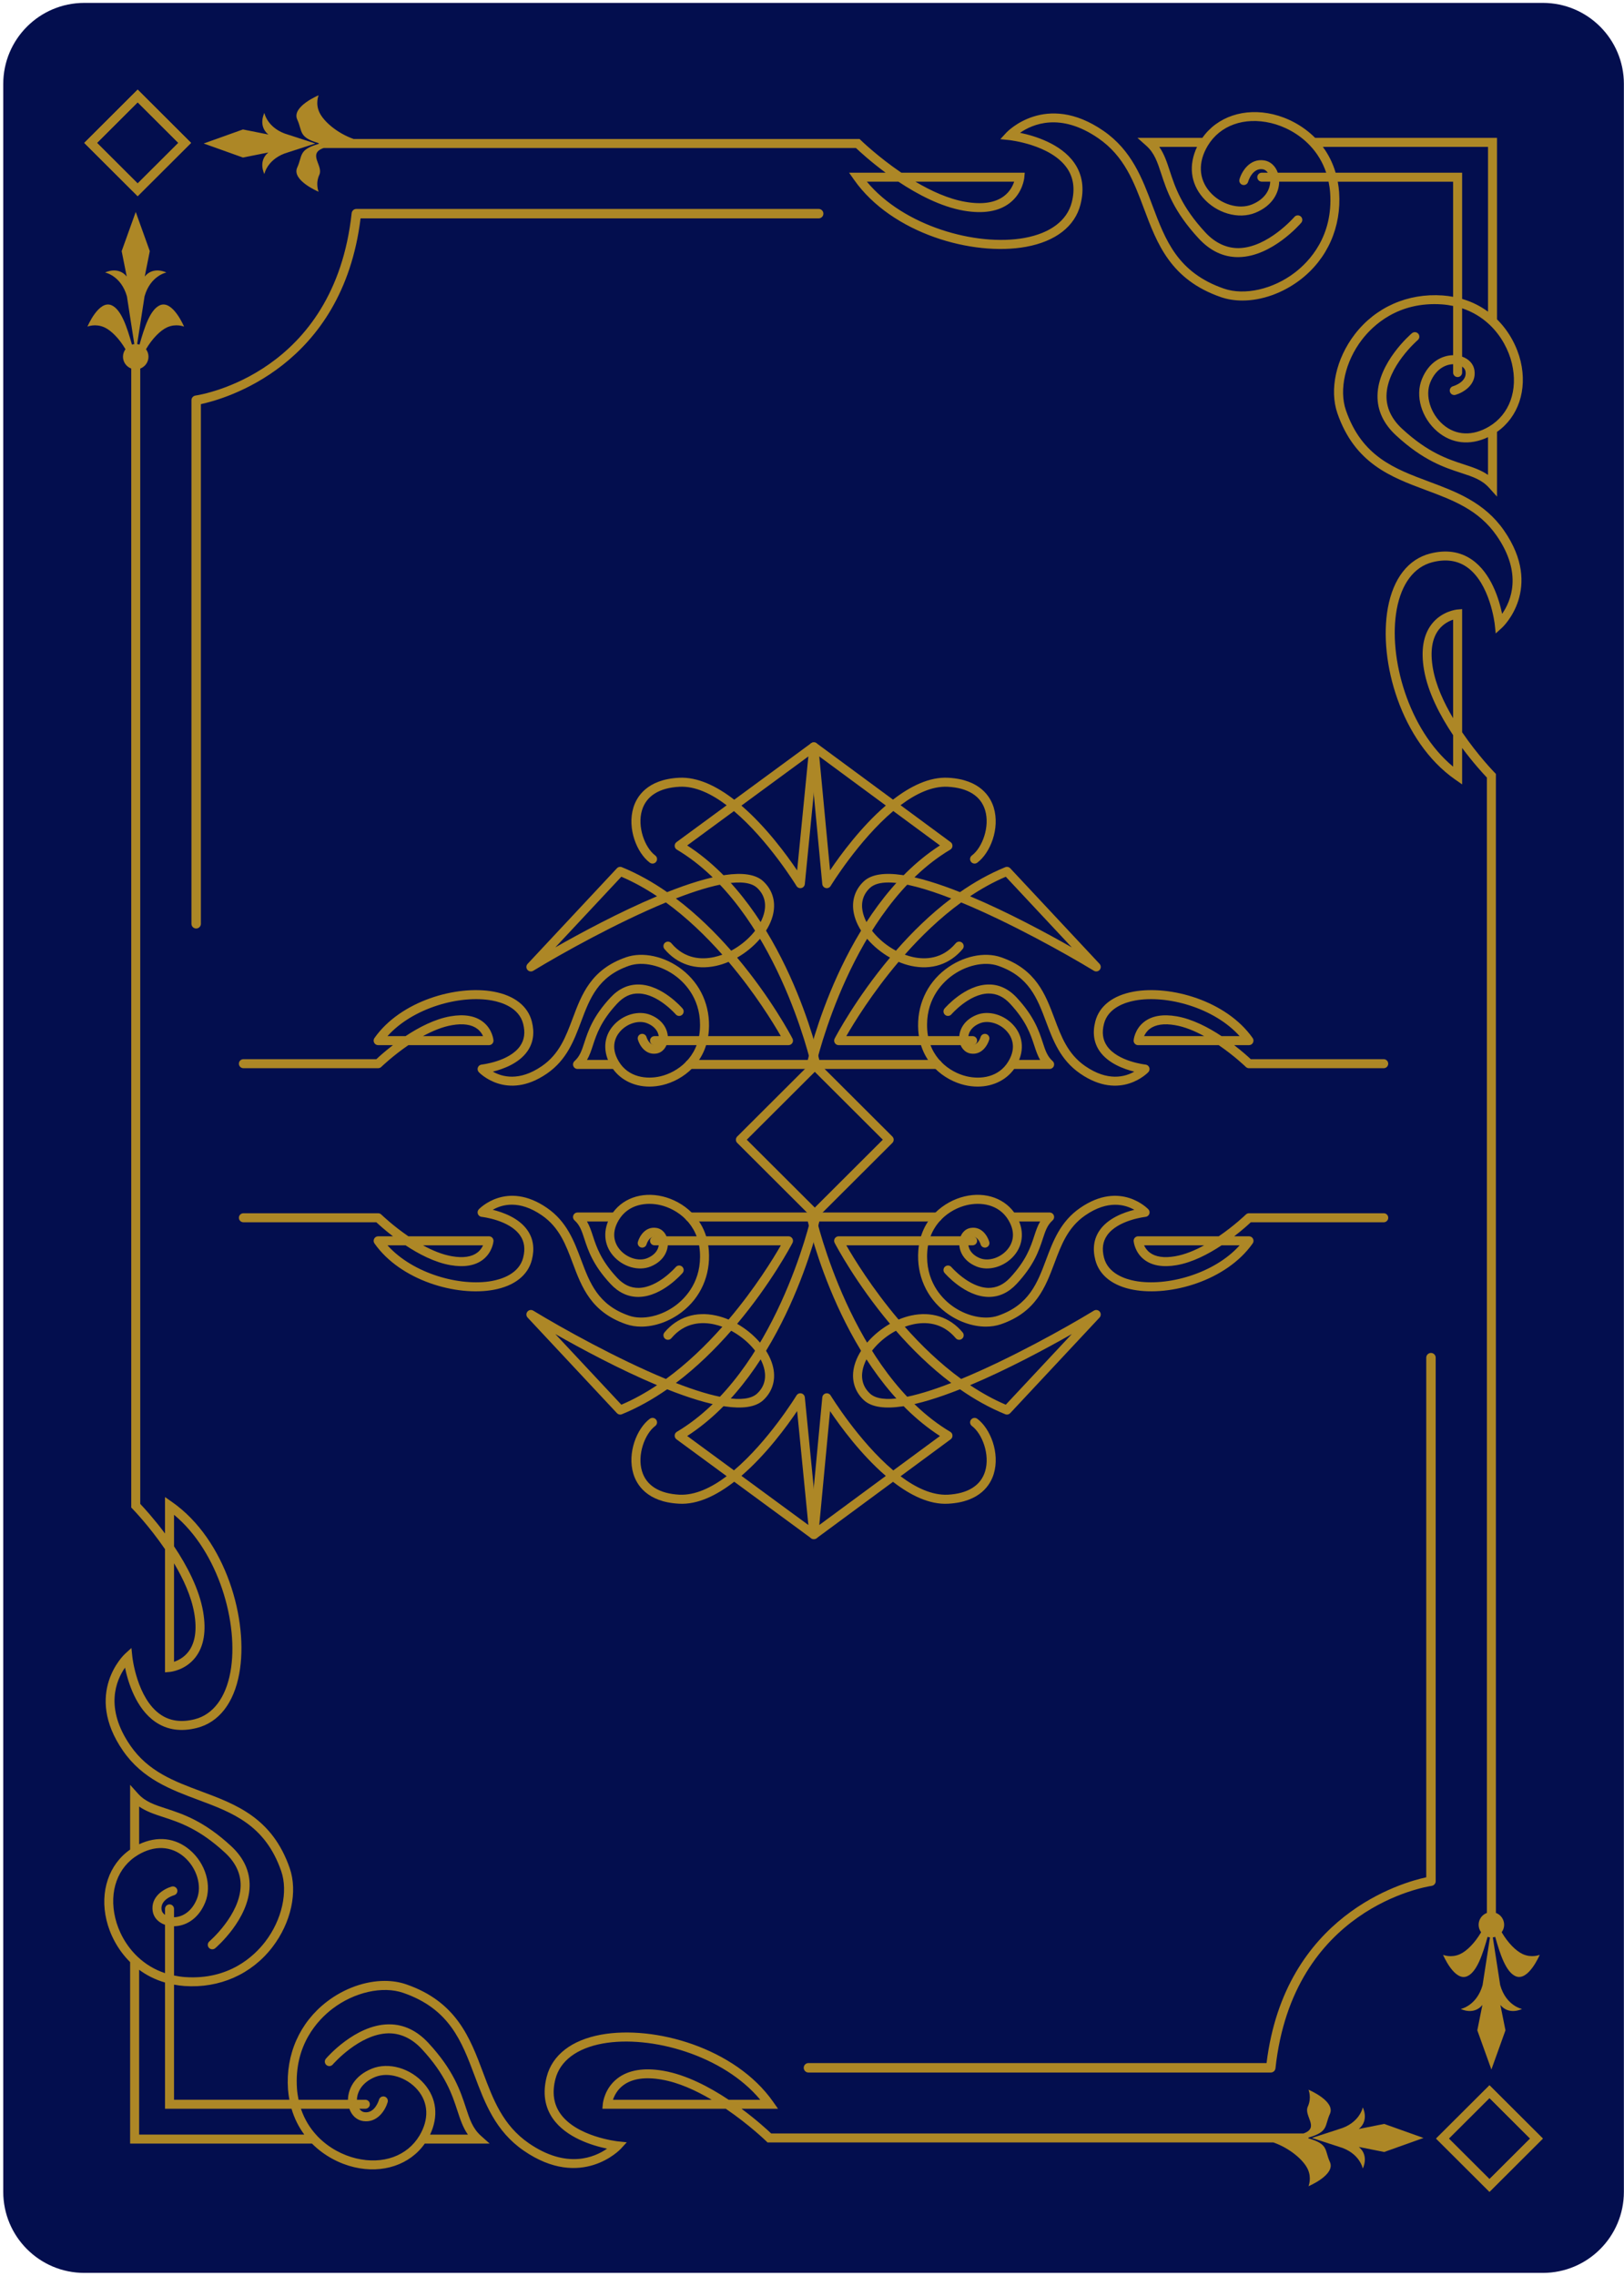 <svg
	version="1.1"
	id="beta"
	xmlns="http://www.w3.org/2000/svg"
	viewBox="1056 149 202 283"
>
	<g>
		<path
			fill="#030E4E"
			d="M1257.986,159.439c0-5.566-4.513-10.079-10.078-10.079l0,0h-181.425l0,0l0,0
			c-5.566,0-10.079,4.513-10.079,10.079l0,0v262.058c0,5.566,4.513,10.079,10.079,10.079c0.007,0,0.015,0,0.022,0h181.38
			c0.007,0,0.015,0,0.021,0c5.566,0,10.079-4.513,10.079-10.079V159.439L1257.986,159.439z"
		/>
		<g>
			<g>
				<g>
					<path
						fill="#AD8726"
						d="M1091.846,165.745c-2.576-0.734-2.96-2.686-2.964-2.705c0,0-0.829,1.598,0.496,2.684l-3.16-0.629
						l-4.886,1.745l4.886,1.745l3.16-0.628c-1.325,1.085-0.496,2.683-0.496,2.683c0.004-0.02,0.388-1.971,2.964-2.704l3.372-1.096
						L1091.846,165.745z"
					/>
					<path
						fill="#AD8726"
						d="M1244.495,394.681c1.599,0.73,3.022-2.651,3.022-2.651c-0.01,0.005-0.996,0.421-2.118-0.091
						c-0.834-0.379-1.849-1.398-2.615-2.717c0.191-0.261,0.308-0.579,0.308-0.928c0-0.678-0.428-1.251-1.027-1.476V269.873v-0.833
						v-23.826l-0.159-0.162c-0.037-0.037-2.061-2.117-4.04-5.016v-15.309l-0.609,0.054c-0.077,0.007-1.923,0.188-3.183,1.819
						c-1.044,1.354-1.363,3.263-0.948,5.673c0.492,2.85,2.026,5.746,3.62,8.126v3.914c-5.541-4.567-8.109-13.564-7.015-19.548
						c0.587-3.203,2.161-5.287,4.434-5.868c1.657-0.425,3.1-0.224,4.283,0.598c2.908,2.018,3.476,7.105,3.48,7.157l0.116,1.102
						l0.819-0.748c0.053-0.048,5.188-4.87,0.222-12.038c-2.436-3.515-5.945-4.824-9.338-6.091
						c-4.287-1.599-8.336-3.109-10.331-8.853c-0.888-2.556-0.09-6.088,1.987-8.789c1.388-1.807,4.528-4.776,9.973-4.393
						c0.479,0.034,0.932,0.105,1.369,0.195v6.123c-1.325,0.016-2.987,0.782-3.878,2.962c-0.857,2.095-0.057,4.835,1.903,6.514
						c1.796,1.538,4.063,1.777,6.314,0.717v4.69c-0.888-0.619-1.887-0.945-2.993-1.307c-1.994-0.65-4.476-1.459-7.686-4.427
						c-1.321-1.221-1.975-2.611-1.945-4.134c0.07-3.594,3.851-6.866,3.889-6.899c0.235-0.2,0.263-0.553,0.062-0.787
						c-0.2-0.234-0.554-0.261-0.789-0.062c-0.171,0.146-4.198,3.624-4.281,7.722c-0.037,1.856,0.738,3.532,2.305,4.98
						c3.391,3.132,6,3.984,8.098,4.668c1.438,0.469,2.573,0.84,3.484,1.855l0.978,1.089v-8.05c2.63-1.83,3.79-5.203,2.938-8.777
						c-0.416-1.742-1.374-3.665-2.938-5.213v-22.562h-22.621c-1.554-1.559-3.48-2.514-5.228-2.929
						c-3.581-0.851-6.965,0.306-8.802,2.929h-8.071l1.093,0.976c1.018,0.908,1.39,2.041,1.86,3.476
						c0.686,2.091,1.539,4.693,4.681,8.075c1.418,1.525,3.055,2.3,4.864,2.3c0.044,0,0.086,0,0.129-0.002
						c4.109-0.083,7.596-4.099,7.742-4.269c0.201-0.234,0.174-0.589-0.062-0.788s-0.588-0.172-0.789,0.062
						c-0.033,0.038-3.302,3.805-6.914,3.878c-1.484,0.024-2.923-0.622-4.148-1.939c-2.976-3.202-3.787-5.677-4.439-7.665
						c-0.361-1.104-0.688-2.1-1.31-2.985h4.702c-1.063,2.246-0.824,4.506,0.72,6.298c1.684,1.954,4.431,2.751,6.531,1.898
						c2.184-0.889,2.947-2.546,2.967-3.868h6.143c0.09,0.438,0.162,0.887,0.195,1.365c0.387,5.43-2.593,8.563-4.404,9.946
						c-2.709,2.071-6.252,2.869-8.813,1.982c-5.759-1.99-7.273-6.027-8.877-10.303c-1.27-3.385-2.582-6.885-6.107-9.314
						c-7.186-4.955-12.021,0.17-12.07,0.222l-0.75,0.818l1.105,0.114c0.052,0.006,5.146,0.563,7.174,3.469
						c0.824,1.18,1.026,2.618,0.602,4.274c-0.582,2.267-2.672,3.837-5.885,4.422c-6,1.087-15.02-1.468-19.6-6.996h3.925
						c2.387,1.589,5.29,3.119,8.147,3.61c2.423,0.412,4.33,0.095,5.688-0.945c1.636-1.257,1.817-3.097,1.824-3.175l0.054-0.607
						h-15.35c-2.906-1.974-4.991-3.991-5.028-4.029l-0.163-0.158h-24.107h-0.619h-38.201c-2.047-0.716-3.751-2.19-4.271-3.326
						c-0.515-1.119-0.096-2.104-0.091-2.112c0,0-3.392,1.42-2.659,3.015c0.681,1.482,0.131,2.21,2.675,2.937
						c-0.002,0.017-0.009,0.03-0.009,0.045c0,0.016,0.007,0.028,0.009,0.045c-2.544,0.728-1.994,1.454-2.675,2.938
						c-0.732,1.595,2.659,3.015,2.659,3.015c-0.005-0.01-0.424-0.994,0.091-2.112c0.521-1.136-1.513-2.61,0.533-3.326h41.939h0.619
						h23.653c0.466,0.44,1.826,1.689,3.692,3.071h-4.545l0.619,0.88c4.709,6.694,14.775,9.538,21.391,8.332
						c3.668-0.668,6.071-2.53,6.768-5.243c0.51-1.985,0.252-3.73-0.767-5.19c-1.671-2.392-4.955-3.37-6.747-3.739
						c1.537-1.069,5-2.588,9.733,0.674c3.235,2.229,4.43,5.414,5.694,8.786c1.624,4.33,3.303,8.806,9.559,10.968
						c0.831,0.287,1.733,0.425,2.672,0.425c2.391,0,5.004-0.905,7.189-2.575c3.385-2.588,5.148-6.565,4.841-10.912
						c-0.032-0.447-0.095-0.872-0.17-1.287h14.349v14.31c-0.415-0.074-0.842-0.137-1.29-0.169
						c-4.353-0.307-8.347,1.453-10.941,4.828c-2.331,3.033-3.178,6.894-2.156,9.835c2.167,6.238,6.655,7.913,10.996,9.533
						c3.382,1.261,6.575,2.451,8.811,5.679c3.269,4.719,1.748,8.174,0.676,9.707c-0.37-1.787-1.352-5.063-3.75-6.729
						c-1.463-1.016-3.214-1.274-5.203-0.766c-2.722,0.695-4.588,3.093-5.257,6.75c-1.209,6.604,1.643,16.638,8.354,21.333
						l0.882,0.617v-4.531c1.386,1.86,2.638,3.218,3.08,3.682v23.374v0.833v116.945c-0.6,0.225-1.027,0.798-1.027,1.476
						c0,0.349,0.116,0.667,0.308,0.928c-0.767,1.318-1.781,2.338-2.615,2.717c-1.122,0.512-2.108,0.096-2.118,0.091
						c0,0,1.424,3.382,3.022,2.651c1.202-0.548,1.906-2.729,2.518-4.885c0.096,0.031,0.193,0.051,0.296,0.063l-0.921,5.944
						c-0.736,2.57-2.693,2.951-2.713,2.956c0,0,1.603,0.827,2.69-0.495l-0.63,3.151l1.75,4.873l1.75-4.873l-0.63-3.151
						c1.088,1.322,2.69,0.495,2.69,0.495c-0.02-0.005-1.977-0.386-2.713-2.956l-0.92-5.944c0.102-0.013,0.199-0.032,0.295-0.063
						C1242.589,391.952,1243.293,394.133,1244.495,394.681z M1182.146,171.587c-0.169,0.507-0.525,1.232-1.26,1.79
						c-1.098,0.835-2.715,1.081-4.8,0.719c-2.104-0.361-4.272-1.354-6.221-2.509H1182.146z M1241.218,202.031
						c-2.037,1.213-4.121,1.127-5.718-0.241c-1.579-1.354-2.266-3.608-1.596-5.246c0.679-1.659,1.888-2.242,2.841-2.264v1.041
						c0,0.308,0.251,0.558,0.561,0.558c0.309,0,0.56-0.25,0.56-0.558v-0.746c0.231,0.161,0.389,0.374,0.427,0.622
						c0.2,1.298-1.487,1.8-1.56,1.821c-0.297,0.085-0.47,0.394-0.385,0.688c0.085,0.296,0.389,0.466,0.689,0.385
						c0.939-0.263,2.643-1.243,2.361-3.065c-0.121-0.785-0.702-1.399-1.533-1.688v-6.008c1.345,0.446,2.463,1.151,3.366,1.997
						c0.019,0.021,0.039,0.037,0.061,0.055c1.477,1.406,2.376,3.184,2.761,4.792C1244.85,197.505,1243.763,200.515,1241.218,202.031
						z M1214.936,170.47c-0.291-0.829-0.905-1.408-1.692-1.528c-1.82-0.278-2.81,1.416-3.074,2.354
						c-0.084,0.297,0.089,0.603,0.386,0.688c0.299,0.082,0.606-0.089,0.691-0.384c0.021-0.071,0.515-1.751,1.826-1.556
						c0.249,0.038,0.462,0.193,0.623,0.425h-0.748c-0.31,0-0.56,0.25-0.56,0.559s0.25,0.559,0.56,0.559h1.045
						c-0.02,0.95-0.607,2.156-2.271,2.834c-1.646,0.668-3.904-0.018-5.261-1.592c-1.371-1.593-1.459-3.67-0.241-5.702
						c1.519-2.538,4.539-3.622,7.877-2.828c1.613,0.384,3.395,1.281,4.805,2.754c0.018,0.021,0.034,0.042,0.055,0.06
						c0.849,0.901,1.555,2.016,2.002,3.357H1214.936z M1222.13,170.47c-0.361-1.23-0.912-2.299-1.59-3.211h20.545v20.491
						c-0.914-0.678-1.986-1.228-3.22-1.587V170.47H1222.13z M1236.745,238.288c-1.158-1.943-2.153-4.105-2.516-6.205
						c-0.359-2.08-0.116-3.69,0.721-4.786c0.56-0.733,1.288-1.088,1.795-1.257V238.288z"
					/>
				</g>
				<g>
					<path
						fill="#AD8726"
						d="M1241.267,421.497l-6.641-6.623l6.641-6.621l6.641,6.621L1241.267,421.497z M1236.21,414.874
						l5.057,5.044l5.057-5.044l-5.057-5.042L1236.21,414.874z"
					/>
				</g>
				<g>
					<path
						fill="#AD8726"
						d="M1073.123,173.388l-6.641-6.624l6.641-6.621l6.641,6.621L1073.123,173.388z M1068.066,166.764
						l5.057,5.044l5.058-5.044l-5.058-5.042L1068.066,166.764z"
					/>
				</g>
			</g>
			<g>
				<g>
					<path
						fill="#AD8726"
						d="M1222.546,415.896c2.574,0.733,2.959,2.685,2.963,2.704c0,0,0.829-1.598-0.496-2.683l3.16,0.628
						l4.885-1.746l-4.885-1.744l-3.16,0.628c1.325-1.085,0.496-2.683,0.496-2.683c-0.004,0.02-0.389,1.971-2.963,2.704l-3.373,1.095
						L1222.546,415.896z"
					/>
					<path
						fill="#AD8726"
						d="M1069.896,186.959c-1.599-0.73-3.022,2.65-3.022,2.65c0.009-0.004,0.995-0.421,2.117,0.092
						c0.836,0.38,1.849,1.398,2.616,2.716c-0.192,0.262-0.309,0.58-0.309,0.93c0,0.676,0.429,1.25,1.028,1.474v116.946v0.834v23.825
						l0.159,0.163c0.037,0.037,2.061,2.116,4.04,5.015v15.309l0.608-0.054c0.078-0.006,1.922-0.188,3.183-1.819
						c1.045-1.354,1.364-3.263,0.949-5.673c-0.492-2.851-2.028-5.746-3.62-8.126v-3.914c5.54,4.568,8.108,13.565,7.015,19.548
						c-0.586,3.203-2.161,5.288-4.434,5.867c-1.658,0.426-3.1,0.225-4.283-0.597c-2.909-2.017-3.476-7.105-3.481-7.157l-0.116-1.102
						l-0.818,0.747c-0.053,0.049-5.188,4.87-0.223,12.039c2.437,3.515,5.944,4.824,9.34,6.091c4.287,1.599,8.335,3.109,10.33,8.853
						c0.888,2.557,0.09,6.088-1.988,8.789c-1.387,1.807-4.527,4.777-9.972,4.394c-0.48-0.034-0.932-0.106-1.369-0.196v-6.123
						c1.325-0.016,2.987-0.782,3.878-2.962c0.857-2.095,0.057-4.835-1.903-6.514c-1.795-1.539-4.063-1.777-6.314-0.718v-4.689
						c0.889,0.619,1.886,0.945,2.992,1.307c1.995,0.65,4.476,1.459,7.687,4.428c1.321,1.221,1.975,2.61,1.944,4.134
						c-0.07,3.594-3.85,6.866-3.889,6.898c-0.234,0.2-0.263,0.553-0.062,0.788c0.201,0.233,0.554,0.26,0.79,0.06
						c0.17-0.146,4.197-3.623,4.28-7.721c0.037-1.856-0.737-3.531-2.304-4.979c-3.39-3.134-6-3.985-8.098-4.669
						c-1.438-0.469-2.574-0.84-3.484-1.854l-0.978-1.091v8.051c-2.631,1.83-3.791,5.203-2.938,8.777
						c0.416,1.743,1.374,3.665,2.938,5.212v22.563h22.621c1.552,1.559,3.48,2.515,5.228,2.93c3.58,0.849,6.964-0.307,8.801-2.93
						h8.072l-1.094-0.976c-1.017-0.909-1.389-2.041-1.859-3.475c-0.687-2.092-1.539-4.695-4.681-8.075
						c-1.419-1.527-3.056-2.3-4.864-2.3c-0.044,0-0.088,0-0.129,0.001c-4.11,0.083-7.597,4.099-7.743,4.27
						c-0.201,0.234-0.173,0.587,0.062,0.787c0.236,0.199,0.588,0.172,0.789-0.062c0.033-0.038,3.303-3.806,6.914-3.879
						c1.485-0.022,2.923,0.624,4.149,1.941c2.975,3.201,3.786,5.676,4.438,7.664c0.363,1.104,0.688,2.1,1.31,2.986h-4.702
						c1.063-2.247,0.824-4.506-0.72-6.299c-1.683-1.954-4.43-2.75-6.531-1.897c-2.185,0.887-2.946,2.545-2.966,3.867h-6.143
						c-0.09-0.438-0.161-0.888-0.196-1.366c-0.385-5.429,2.594-8.562,4.405-9.945c2.708-2.071,6.251-2.869,8.813-1.981
						c5.759,1.989,7.272,6.026,8.876,10.302c1.271,3.385,2.583,6.886,6.106,9.314c7.188,4.954,12.024-0.169,12.072-0.222l0.75-0.818
						l-1.106-0.114c-0.051-0.006-5.145-0.563-7.173-3.469c-0.824-1.18-1.027-2.619-0.601-4.274c0.581-2.267,2.67-3.837,5.884-4.422
						c5.999-1.087,15.02,1.469,19.6,6.996h-3.926c-2.387-1.589-5.289-3.119-8.147-3.61c-2.422-0.412-4.329-0.095-5.688,0.946
						c-1.636,1.257-1.817,3.096-1.824,3.174l-0.055,0.606h15.351c2.905,1.975,4.992,3.993,5.029,4.029l0.161,0.16h24.108h0.619
						h38.201c2.045,0.715,3.752,2.19,4.271,3.325c0.515,1.119,0.095,2.104,0.09,2.113c0,0,3.393-1.421,2.66-3.016
						c-0.681-1.482-0.131-2.209-2.675-2.938c0.002-0.016,0.009-0.029,0.009-0.045c0-0.015-0.007-0.028-0.009-0.043
						c2.544-0.729,1.994-1.455,2.675-2.938c0.732-1.595-2.66-3.016-2.66-3.016c0.005,0.01,0.425,0.994-0.09,2.113
						c-0.52,1.135,1.512,2.61-0.533,3.325h-41.939h-0.619h-23.653c-0.466-0.44-1.826-1.689-3.692-3.072h4.543l-0.619-0.878
						c-4.707-6.695-14.774-9.539-21.389-8.332c-3.668,0.667-6.072,2.529-6.768,5.242c-0.51,1.985-0.252,3.73,0.766,5.189
						c1.671,2.394,4.956,3.371,6.747,3.74c-1.537,1.07-5,2.588-9.733-0.673c-3.234-2.23-4.429-5.415-5.693-8.788
						c-1.625-4.328-3.303-8.805-9.559-10.967c-0.831-0.287-1.734-0.426-2.673-0.426c-2.391,0-5.005,0.905-7.189,2.577
						c-3.384,2.587-5.149,6.564-4.841,10.911c0.033,0.447,0.094,0.873,0.171,1.287h-14.349v-14.311
						c0.415,0.075,0.842,0.138,1.29,0.17c4.353,0.307,8.347-1.454,10.941-4.827c2.331-3.034,3.178-6.894,2.156-9.836
						c-2.167-6.239-6.655-7.913-10.997-9.533c-3.382-1.261-6.575-2.452-8.811-5.68c-3.269-4.718-1.748-8.174-0.676-9.706
						c0.371,1.787,1.352,5.063,3.751,6.729c1.463,1.015,3.213,1.274,5.203,0.765c2.722-0.695,4.587-3.093,5.257-6.75
						c1.209-6.603-1.644-16.638-8.354-21.333l-0.882-0.618v4.532c-1.387-1.86-2.638-3.217-3.079-3.682v-23.373v-0.834V194.82
						c0.599-0.224,1.025-0.798,1.025-1.474c0-0.35-0.116-0.668-0.307-0.93c0.766-1.317,1.781-2.336,2.614-2.716
						c1.122-0.513,2.108-0.096,2.119-0.092c0,0-1.424-3.381-3.022-2.65c-1.203,0.547-1.907,2.729-2.518,4.884
						c-0.097-0.03-0.195-0.05-0.295-0.063l0.92-5.943c0.735-2.57,2.693-2.952,2.713-2.956c0,0-1.604-0.827-2.69,0.495l0.63-3.152
						l-1.75-4.873l-1.75,4.873l0.63,3.152c-1.089-1.322-2.69-0.495-2.69-0.495c0.02,0.004,1.976,0.386,2.713,2.956l0.921,5.943
						c-0.104,0.014-0.201,0.033-0.296,0.063C1071.801,189.688,1071.097,187.506,1069.896,186.959z M1132.245,410.053
						c0.168-0.508,0.524-1.232,1.26-1.789c1.098-0.836,2.714-1.082,4.799-0.72c2.104,0.361,4.273,1.354,6.221,2.509H1132.245z
						 M1073.173,379.608c2.036-1.213,4.12-1.127,5.717,0.241c1.58,1.354,2.267,3.607,1.597,5.246
						c-0.68,1.658-1.889,2.242-2.841,2.264v-1.041c0-0.309-0.252-0.558-0.561-0.558c-0.311,0-0.56,0.249-0.56,0.558v0.746
						c-0.233-0.161-0.39-0.373-0.427-0.621c-0.201-1.3,1.487-1.801,1.56-1.821c0.296-0.085,0.469-0.394,0.386-0.69
						c-0.086-0.295-0.39-0.466-0.691-0.385c-0.938,0.265-2.643,1.243-2.36,3.066c0.12,0.784,0.701,1.398,1.533,1.688v6.008
						c-1.347-0.446-2.463-1.15-3.367-1.997c-0.019-0.021-0.038-0.037-0.061-0.055c-1.476-1.406-2.376-3.184-2.76-4.791
						C1069.541,384.136,1070.629,381.125,1073.173,379.608z M1099.455,411.169c0.29,0.829,0.905,1.409,1.692,1.53
						c1.82,0.278,2.809-1.417,3.073-2.355c0.083-0.297-0.089-0.603-0.385-0.688c-0.3-0.084-0.608,0.088-0.691,0.384
						c-0.021,0.07-0.516,1.751-1.826,1.555c-0.249-0.038-0.461-0.193-0.623-0.426h0.748c0.309,0,0.56-0.249,0.56-0.558
						c0-0.31-0.251-0.559-0.56-0.559h-1.046c0.02-0.95,0.607-2.156,2.271-2.834c1.647-0.667,3.904,0.018,5.261,1.592
						c1.371,1.592,1.459,3.67,0.242,5.702c-1.52,2.538-4.54,3.622-7.878,2.828c-1.612-0.384-3.395-1.281-4.805-2.754
						c-0.018-0.021-0.034-0.041-0.054-0.06c-0.849-0.902-1.555-2.016-2.004-3.358H1099.455z M1092.26,411.169
						c0.361,1.23,0.912,2.299,1.591,3.213h-20.545V393.89c0.914,0.677,1.986,1.228,3.22,1.587v15.692H1092.26z M1077.646,343.353
						c1.157,1.941,2.152,4.105,2.516,6.204c0.358,2.081,0.115,3.69-0.723,4.787c-0.558,0.732-1.285,1.087-1.793,1.256V343.353z"
					/>
				</g>
				<g>
					<path
						fill="#AD8726"
						d="M1073.123,160.143l6.641,6.623l-6.641,6.622l-6.641-6.622L1073.123,160.143z M1078.181,166.766
						l-5.058-5.044l-5.057,5.044l5.057,5.042L1078.181,166.766z"
					/>
				</g>
				<g>
					<path
						fill="#AD8726"
						d="M1241.267,408.253l6.641,6.622l-6.641,6.622l-6.641-6.622L1241.267,408.253z M1246.323,414.875
						l-5.057-5.043l-5.057,5.043l5.057,5.043L1246.323,414.875z"
					/>
				</g>
			</g>
			<g>
				<g>
					<g>
						<path
							fill="#AD8726"
							d="M1178.629,313.931c-1.68,0-3.512-0.636-5.04-1.809c-2.355-1.807-3.582-4.58-3.368-7.608
							c0.288-4.054,3.274-6.18,5.744-6.769c2.658-0.641,5.184,0.293,6.425,2.365c1.037,1.731,0.941,3.597-0.255,4.992
							c-1.199,1.399-3.167,1.968-4.675,1.354c-1.758-0.717-2.246-2.138-2.127-3.137c0.104-0.893,0.66-1.545,1.415-1.66
							c1.38-0.216,2.104,1.046,2.301,1.738c0.083,0.298-0.09,0.607-0.388,0.691c-0.295,0.084-0.605-0.089-0.69-0.385
							c-0.016-0.055-0.319-1.04-1.053-0.938c-0.238,0.037-0.429,0.312-0.472,0.685c-0.072,0.609,0.26,1.489,1.436,1.969
							c1.059,0.43,2.521-0.018,3.402-1.046c0.519-0.603,1.225-1.884,0.145-3.688c-1.194-1.995-3.472-2.264-5.204-1.852
							c-2.102,0.502-4.642,2.311-4.886,5.758c-0.259,3.623,1.726,5.717,2.932,6.642c1.811,1.389,4.17,1.924,5.876,1.338
							c3.859-1.333,4.881-4.058,5.963-6.942c0.879-2.342,1.787-4.763,4.244-6.456c5.041-3.472,8.453,0.14,8.488,0.178
							c0.142,0.155,0.185,0.378,0.11,0.576c-0.075,0.197-0.255,0.337-0.465,0.358c-0.035,0.005-3.453,0.386-4.786,2.306
							c-0.537,0.771-0.66,1.679-0.38,2.771c0.512,1.992,2.648,2.667,3.878,2.892c3.945,0.722,9.833-0.896,12.995-4.431h-2.245
							c-1.64,1.088-3.632,2.13-5.595,2.467c-1.706,0.292-3.063,0.063-4.032-0.684c-1.178-0.905-1.31-2.237-1.313-2.294
							c-0.016-0.156,0.037-0.312,0.145-0.428c0.104-0.116,0.256-0.182,0.413-0.182h10.028c1.948-1.33,3.345-2.682,3.369-2.705
							c0.104-0.104,0.246-0.16,0.392-0.16h16.759c0.311,0,0.56,0.25,0.56,0.56s-0.249,0.561-0.56,0.561h-16.534
							c-0.319,0.3-1.061,0.972-2.066,1.745h1.842c0.21,0,0.401,0.116,0.497,0.302c0.097,0.187,0.082,0.409-0.038,0.581
							c-3.265,4.641-10.229,6.608-14.816,5.77c-2.577-0.471-4.268-1.79-4.762-3.716c-0.361-1.407-0.178-2.649,0.546-3.691
							c1.053-1.512,3.009-2.222,4.307-2.54c-1.144-0.652-3.28-1.256-6.1,0.688c-2.168,1.493-2.976,3.646-3.83,5.927
							c-1.127,3-2.29,6.102-6.647,7.607C1179.926,313.832,1179.289,313.931,1178.629,313.931z M1198.304,303.823
							c0.129,0.287,0.348,0.628,0.715,0.906c0.711,0.538,1.768,0.693,3.146,0.456c1.212-0.207,2.459-0.727,3.616-1.362H1198.304z"
						/>
						<path
							fill="#AD8726"
							d="M1179.005,310.239c-0.03,0-0.062,0-0.092-0.001c-2.887-0.058-5.322-2.862-5.425-2.981
							c-0.201-0.233-0.175-0.587,0.061-0.788c0.235-0.2,0.587-0.174,0.79,0.059c0.021,0.026,2.217,2.545,4.601,2.591
							c0.988,0.003,1.89-0.396,2.703-1.271c2.008-2.16,2.558-3.832,2.997-5.175c0.217-0.657,0.413-1.259,0.739-1.81h-3.47
							c-0.311,0-0.56-0.25-0.56-0.56s0.249-0.56,0.56-0.56h4.646c0.232,0,0.44,0.143,0.523,0.36c0.082,0.217,0.022,0.463-0.15,0.617
							c-0.662,0.591-0.897,1.308-1.223,2.3c-0.476,1.448-1.066,3.249-3.242,5.59
							C1181.457,309.691,1180.296,310.239,1179.005,310.239z"
						/>
						<path
							fill="#AD8726"
							d="M1181.247,324.866c-0.072,0-0.145-0.014-0.212-0.042c-1.991-0.813-3.872-1.878-5.628-3.101
							c-5.194,2.061-10.022,3.173-11.974,1.335c-1.198-1.131-1.605-2.67-1.144-4.333c0.552-1.986,2.297-3.94,4.412-5.143
							c-4.229-5.037-6.699-9.706-6.884-10.061c-0.091-0.174-0.085-0.382,0.017-0.549c0.103-0.169,0.283-0.271,0.479-0.271h16.663
							c0.311,0,0.56,0.251,0.56,0.561c0,0.309-0.249,0.56-0.56,0.56h-15.711c0.919,1.6,3.188,5.325,6.502,9.232
							c0.514-0.217,1.038-0.387,1.565-0.501c2.534-0.548,4.809,0.193,6.405,2.096c0.198,0.236,0.167,0.591-0.07,0.788
							c-0.236,0.2-0.589,0.169-0.789-0.068c-1.685-2.009-3.817-2.044-5.309-1.721c-0.346,0.074-0.689,0.177-1.028,0.301
							c2.016,2.278,4.374,4.568,7.015,6.49c6.095-2.515,12.951-6.333,16.508-8.495c0.237-0.146,0.548-0.093,0.725,0.126
							c0.177,0.218,0.166,0.531-0.024,0.736l-11.109,11.881C1181.547,324.804,1181.397,324.866,1181.247,324.866z M1176.662,321.211
							c1.411,0.94,2.892,1.768,4.44,2.428l8.215-8.784C1186.164,316.647,1181.348,319.243,1176.662,321.211z M1167.44,314.444
							c-1.951,1.039-3.576,2.798-4.07,4.581c-0.245,0.879-0.3,2.151,0.831,3.217c1.481,1.394,5.487,0.498,10.12-1.306
							C1171.717,318.976,1169.408,316.696,1167.44,314.444z"
						/>
						<path
							fill="#AD8726"
							d="M1172.613,300.862h-15.267c-0.31,0-0.561-0.25-0.561-0.56s0.251-0.56,0.561-0.56h15.267
							c0.31,0,0.561,0.25,0.561,0.56S1172.923,300.862,1172.613,300.862z"
						/>
						<path
							fill="#AD8726"
							d="M1157.229,340.352c-0.096,0-0.189-0.024-0.275-0.072c-0.193-0.109-0.304-0.321-0.282-0.541
							l1.608-17.012c0.024-0.24,0.197-0.439,0.434-0.493c0.235-0.054,0.479,0.05,0.604,0.255c0.051,0.084,3.496,5.693,7.793,9.321
							l5.805-4.279c-12.147-7.827-16.363-26.309-16.54-27.106c-0.065-0.302,0.125-0.602,0.427-0.668
							c0.302-0.069,0.601,0.122,0.667,0.426c0.044,0.194,4.456,19.528,16.73,26.827c0.162,0.096,0.265,0.266,0.273,0.454
							c0.009,0.187-0.076,0.366-0.228,0.478l-6.229,4.593c1.899,1.431,3.929,2.379,5.869,2.294c2.503-0.133,4.112-1.14,4.649-2.915
							c0.624-2.052-0.354-4.664-1.645-5.629c-0.248-0.185-0.3-0.535-0.113-0.784c0.184-0.246,0.535-0.297,0.783-0.112
							c1.625,1.214,2.834,4.257,2.047,6.851c-0.393,1.295-1.651,3.497-5.663,3.707c-2.336,0.134-4.701-1.043-6.866-2.72
							l-9.516,7.018C1157.463,340.313,1157.347,340.352,1157.229,340.352z M1159.245,324.437l-1.341,14.16l8.278-6.103
							C1163.101,329.85,1160.533,326.346,1159.245,324.437z"
						/>
					</g>
					<g>
						<path
							fill="#AD8726"
							d="M1135.762,313.931c-0.66,0-1.297-0.099-1.883-0.301c-4.358-1.505-5.522-4.607-6.647-7.606
							c-0.855-2.28-1.662-4.434-3.832-5.928c-2.839-1.958-4.973-1.346-6.108-0.689c1.298,0.315,3.261,1.025,4.315,2.542
							c0.726,1.042,0.909,2.284,0.547,3.691c-0.495,1.926-2.186,3.246-4.764,3.716c-4.584,0.841-11.552-1.13-14.813-5.77
							c-0.12-0.172-0.135-0.395-0.038-0.581c0.096-0.186,0.287-0.302,0.497-0.302h1.842c-1.006-0.773-1.747-1.445-2.066-1.745
							h-16.536c-0.309,0-0.561-0.251-0.561-0.561s0.252-0.56,0.561-0.56h16.761c0.146,0,0.287,0.057,0.392,0.16
							c0.024,0.023,1.421,1.375,3.367,2.705h10.028c0.156,0,0.306,0.065,0.413,0.182c0.105,0.116,0.158,0.271,0.145,0.428
							c-0.006,0.057-0.136,1.389-1.314,2.296c-0.969,0.745-2.326,0.973-4.029,0.682c-1.964-0.337-3.954-1.379-5.595-2.467h-2.247
							c3.162,3.533,9.044,5.151,12.994,4.432c1.229-0.226,3.367-0.899,3.881-2.893c0.28-1.094,0.156-2.002-0.382-2.773
							c-1.339-1.925-4.749-2.299-4.783-2.304c-0.211-0.021-0.39-0.159-0.466-0.357c-0.075-0.198-0.031-0.422,0.11-0.577
							c0.035-0.038,3.447-3.652,8.486-0.178c2.459,1.693,3.367,4.115,4.246,6.457c1.081,2.884,2.104,5.608,5.963,6.941
							c1.706,0.586,4.065,0.052,5.875-1.338c1.205-0.925,3.189-3.019,2.931-6.642c-0.242-3.447-2.783-5.256-4.884-5.758
							c-1.731-0.412-4.01-0.144-5.205,1.852c-1.08,1.804-0.373,3.085,0.144,3.688c0.882,1.028,2.345,1.479,3.402,1.046
							c1.176-0.479,1.509-1.36,1.438-1.97c-0.044-0.372-0.234-0.646-0.473-0.684c-0.744-0.104-1.05,0.927-1.054,0.937
							c-0.085,0.298-0.396,0.469-0.691,0.387c-0.297-0.084-0.471-0.394-0.387-0.691c0.196-0.692,0.924-1.954,2.301-1.738
							c0.755,0.115,1.311,0.768,1.414,1.66c0.118,0.999-0.368,2.42-2.127,3.137c-1.508,0.614-3.475,0.046-4.674-1.354
							c-1.196-1.395-1.292-3.261-0.255-4.992c1.242-2.072,3.762-3.005,6.426-2.365c2.47,0.589,5.455,2.716,5.742,6.769
							c0.216,3.028-1.012,5.802-3.366,7.608C1139.273,313.295,1137.442,313.931,1135.762,313.931z M1108.61,303.823
							c1.158,0.636,2.402,1.155,3.614,1.362c1.373,0.236,2.434,0.083,3.146-0.456c0.367-0.278,0.586-0.619,0.714-0.906H1108.61z"
						/>
						<path
							fill="#AD8726"
							d="M1135.385,310.239c-1.29,0-2.453-0.548-3.457-1.629c-2.178-2.342-2.769-4.143-3.244-5.591
							c-0.324-0.992-0.56-1.71-1.22-2.299c-0.174-0.154-0.233-0.4-0.151-0.617c0.083-0.218,0.291-0.36,0.523-0.36h4.646
							c0.308,0,0.56,0.25,0.56,0.56s-0.252,0.56-0.56,0.56h-3.47c0.324,0.55,0.522,1.15,0.737,1.809
							c0.44,1.343,0.988,3.015,2.999,5.176c0.813,0.877,1.687,1.286,2.706,1.271c2.393-0.048,4.575-2.564,4.598-2.589
							c0.203-0.234,0.555-0.262,0.79-0.062c0.235,0.201,0.262,0.556,0.061,0.789c-0.102,0.119-2.537,2.924-5.426,2.981
							C1135.446,310.239,1135.414,310.239,1135.385,310.239z"
						/>
						<path
							fill="#AD8726"
							d="M1133.144,324.866c-0.152,0-0.302-0.063-0.409-0.178l-11.108-11.881
							c-0.193-0.205-0.204-0.519-0.026-0.736c0.176-0.219,0.485-0.271,0.726-0.126c3.556,2.162,10.413,5.98,16.508,8.496
							c2.641-1.922,5-4.213,7.015-6.491c-0.339-0.124-0.683-0.226-1.028-0.301c-1.494-0.323-3.626-0.288-5.311,1.721
							c-0.199,0.237-0.554,0.269-0.789,0.068c-0.238-0.198-0.269-0.552-0.07-0.788c1.597-1.902,3.873-2.646,6.406-2.096
							c0.528,0.115,1.055,0.284,1.566,0.502c3.313-3.908,5.584-7.634,6.502-9.233h-15.713c-0.309,0-0.56-0.251-0.56-0.56
							c0-0.31,0.251-0.561,0.56-0.561h16.665c0.194,0,0.376,0.102,0.479,0.271c0.101,0.167,0.106,0.375,0.018,0.549
							c-0.187,0.354-2.657,5.024-6.886,10.061c2.114,1.202,3.86,3.157,4.411,5.143c0.462,1.663,0.057,3.202-1.144,4.333
							c-1.951,1.838-6.78,0.725-11.973-1.335c-1.756,1.223-3.636,2.288-5.628,3.101
							C1133.286,324.853,1133.214,324.866,1133.144,324.866z M1125.072,314.854l8.214,8.784c1.55-0.66,3.031-1.487,4.441-2.428
							C1133.043,319.245,1128.226,316.647,1125.072,314.854z M1140.069,320.938c4.632,1.803,8.637,2.698,10.118,1.305
							c1.131-1.065,1.076-2.338,0.832-3.217c-0.495-1.783-2.119-3.541-4.07-4.58
							C1144.981,316.696,1142.673,318.976,1140.069,320.938z"
						/>
						<path
							fill="#AD8726"
							d="M1157.043,300.862h-15.266c-0.31,0-0.561-0.25-0.561-0.56s0.251-0.56,0.561-0.56h15.266
							c0.31,0,0.561,0.25,0.561,0.56S1157.353,300.862,1157.043,300.862z"
						/>
						<path
							fill="#AD8726"
							d="M1157.229,340.352c-0.117,0-0.233-0.036-0.332-0.108l-9.571-7.029
							c-2.167,1.682-4.536,2.869-6.879,2.73c-4.012-0.21-5.271-2.412-5.663-3.706c-0.788-2.593,0.42-5.637,2.044-6.852
							c0.248-0.185,0.6-0.134,0.784,0.112c0.186,0.249,0.136,0.6-0.112,0.784c-1.291,0.966-2.268,3.579-1.644,5.629
							c0.538,1.775,2.146,2.782,4.649,2.915c1.947,0.092,3.98-0.866,5.882-2.302l-6.242-4.584c-0.151-0.111-0.236-0.291-0.228-0.479
							s0.111-0.358,0.273-0.454c12.275-7.299,16.685-26.633,16.729-26.827c0.065-0.304,0.363-0.495,0.667-0.426
							c0.302,0.066,0.492,0.366,0.427,0.668c-0.178,0.798-4.39,19.278-16.536,27.105l5.816,4.271
							c4.291-3.628,7.728-9.228,7.778-9.312c0.125-0.205,0.365-0.311,0.603-0.255c0.235,0.054,0.409,0.251,0.434,0.491l1.678,17.012
							c0.021,0.22-0.088,0.433-0.28,0.541C1157.421,340.327,1157.324,340.352,1157.229,340.352z M1148.221,332.481l8.327,6.115
							l-1.397-14.169C1153.865,326.332,1151.301,329.836,1148.221,332.481z"
						/>
					</g>
				</g>
				<g>
					<g>
						<path
							fill="#AD8726"
							d="M1177.605,284.092c-0.534,0-1.083-0.064-1.641-0.197c-2.47-0.59-5.456-2.716-5.744-6.769
							c-0.214-3.028,1.013-5.802,3.367-7.609c2.13-1.634,4.849-2.224,6.924-1.507c4.357,1.506,5.521,4.607,6.647,7.607
							c0.854,2.28,1.662,4.434,3.83,5.927c2.817,1.941,4.956,1.338,6.098,0.687c-1.297-0.318-3.252-1.028-4.305-2.539
							c-0.724-1.042-0.908-2.284-0.546-3.692c0.494-1.926,2.185-3.245,4.762-3.716c4.582-0.838,11.551,1.129,14.816,5.771
							c0.12,0.172,0.135,0.396,0.038,0.58c-0.096,0.186-0.287,0.303-0.497,0.303h-1.842c1.006,0.773,1.747,1.445,2.066,1.745h16.534
							c0.311,0,0.56,0.25,0.56,0.56s-0.249,0.561-0.56,0.561h-16.759c-0.146,0-0.287-0.058-0.392-0.159
							c-0.024-0.025-1.421-1.376-3.369-2.706h-10.028c-0.157,0-0.309-0.066-0.413-0.183c-0.107-0.116-0.16-0.271-0.145-0.428
							c0.004-0.057,0.136-1.387,1.313-2.293c0.97-0.747,2.329-0.976,4.032-0.684c1.963,0.337,3.953,1.379,5.595,2.467h2.245
							c-3.162-3.534-9.045-5.155-12.995-4.432c-1.229,0.225-3.366,0.899-3.878,2.894c-0.281,1.093-0.156,2,0.381,2.772
							c1.34,1.925,4.75,2.299,4.783,2.302c0.212,0.021,0.392,0.161,0.467,0.358c0.075,0.198,0.031,0.421-0.11,0.577
							c-0.035,0.037-3.445,3.654-8.488,0.179c-2.457-1.693-3.365-4.115-4.244-6.456c-1.082-2.885-2.104-5.609-5.963-6.942
							c-1.704-0.588-4.065-0.053-5.876,1.338c-1.206,0.925-3.19,3.018-2.932,6.641c0.244,3.447,2.785,5.257,4.886,5.759
							c1.732,0.416,4.01,0.145,5.204-1.852c1.08-1.803,0.374-3.084-0.144-3.687c-0.88-1.028-2.345-1.478-3.403-1.047
							c-1.175,0.479-1.508,1.358-1.438,1.967c0.044,0.373,0.235,0.649,0.474,0.687c0.735,0.11,1.042-0.896,1.054-0.939
							c0.085-0.296,0.396-0.468,0.692-0.383c0.296,0.086,0.468,0.393,0.385,0.689c-0.197,0.692-0.925,1.952-2.3,1.739
							c-0.756-0.116-1.312-0.769-1.416-1.662c-0.117-0.999,0.369-2.42,2.127-3.135c1.506-0.614,3.477-0.045,4.676,1.354
							c1.195,1.395,1.29,3.261,0.254,4.991C1181.407,283.169,1179.624,284.092,1177.605,284.092z M1198.306,277.816h7.474
							c-1.157-0.635-2.403-1.155-3.615-1.362c-1.385-0.24-2.447-0.081-3.158,0.467
							C1198.649,277.195,1198.435,277.531,1198.306,277.816z"
						/>
						<path
							fill="#AD8726"
							d="M1186.555,281.896h-4.646c-0.311,0-0.56-0.25-0.56-0.56s0.249-0.561,0.56-0.561h3.47
							c-0.326-0.55-0.522-1.152-0.739-1.81c-0.439-1.343-0.989-3.015-2.997-5.176c-0.813-0.875-1.675-1.275-2.705-1.271
							c-2.394,0.048-4.576,2.565-4.598,2.591c-0.203,0.236-0.556,0.262-0.79,0.062c-0.236-0.201-0.263-0.555-0.062-0.79
							c0.103-0.119,2.538-2.924,5.425-2.982c1.312-0.033,2.52,0.521,3.55,1.628c2.176,2.341,2.767,4.143,3.242,5.59
							c0.325,0.993,0.56,1.711,1.223,2.3c0.173,0.155,0.232,0.4,0.15,0.618C1186.995,281.753,1186.787,281.896,1186.555,281.896z"
						/>
						<path
							fill="#AD8726"
							d="M1176.978,278.937h-16.663c-0.196,0-0.377-0.103-0.479-0.271c-0.102-0.167-0.107-0.375-0.017-0.549
							c0.185-0.354,2.655-5.024,6.886-10.062c-2.117-1.202-3.862-3.156-4.414-5.142c-0.462-1.664-0.055-3.203,1.144-4.334
							c1.951-1.837,6.778-0.726,11.974,1.335c1.756-1.223,3.637-2.289,5.628-3.102c0.215-0.087,0.461-0.033,0.621,0.136
							l11.109,11.882c0.19,0.205,0.201,0.52,0.024,0.736c-0.177,0.216-0.487,0.271-0.725,0.125
							c-3.557-2.161-10.414-5.979-16.508-8.494c-2.64,1.922-4.999,4.213-7.014,6.49c0.338,0.125,0.682,0.227,1.027,0.301
							c1.494,0.322,3.624,0.287,5.309-1.721c0.2-0.236,0.553-0.268,0.789-0.069c0.237,0.199,0.269,0.553,0.07,0.789
							c-1.597,1.901-3.874,2.646-6.405,2.096c-0.527-0.114-1.052-0.284-1.565-0.5c-3.313,3.907-5.583,7.632-6.502,9.232h15.711
							c0.311,0,0.56,0.25,0.56,0.56S1177.288,278.937,1176.978,278.937z M1166.503,258.715c-1.008,0-1.8,0.209-2.302,0.682
							c-1.131,1.065-1.076,2.338-0.831,3.218c0.494,1.782,2.119,3.541,4.07,4.58c1.969-2.252,4.276-4.531,6.881-6.493
							C1171.258,259.51,1168.469,258.715,1166.503,258.715z M1176.662,260.428c4.686,1.968,9.502,4.563,12.655,6.356l-8.215-8.785
							C1179.554,258.66,1178.072,259.487,1176.662,260.428z"
						/>
						<path
							fill="#AD8726"
							d="M1172.613,281.896h-15.267c-0.31,0-0.561-0.25-0.561-0.56s0.251-0.561,0.561-0.561h15.267
							c0.31,0,0.561,0.251,0.561,0.561S1172.923,281.896,1172.613,281.896z"
						/>
						<path
							fill="#AD8726"
							d="M1156.923,281.896c-0.04,0-0.081-0.004-0.121-0.013c-0.302-0.067-0.492-0.366-0.427-0.668
							c0.177-0.798,4.393-19.279,16.54-27.107l-5.805-4.279c-4.298,3.628-7.742,9.237-7.793,9.322
							c-0.125,0.206-0.368,0.312-0.604,0.255c-0.236-0.055-0.409-0.253-0.434-0.493l-1.608-17.013
							c-0.021-0.22,0.089-0.432,0.282-0.539c0.191-0.109,0.43-0.096,0.607,0.036l9.518,7.017c2.164-1.676,4.531-2.844,6.864-2.72
							c4.012,0.211,5.271,2.413,5.663,3.708c0.787,2.593-0.422,5.636-2.047,6.851c-0.248,0.186-0.6,0.134-0.783-0.113
							c-0.187-0.248-0.135-0.599,0.113-0.784c1.291-0.965,2.269-3.577,1.645-5.628c-0.537-1.775-2.146-2.782-4.649-2.914
							c-1.944-0.098-3.97,0.862-5.869,2.292l6.229,4.593c0.151,0.111,0.236,0.291,0.228,0.479s-0.111,0.357-0.273,0.453
							c-12.274,7.301-16.687,26.634-16.73,26.828C1157.412,281.719,1157.18,281.896,1156.923,281.896z M1157.904,243.042
							l1.341,14.161c1.288-1.908,3.855-5.414,6.938-8.058L1157.904,243.042z"
						/>
					</g>
					<g>
						<path
							fill="#AD8726"
							d="M1136.784,284.092c-2.02,0-3.803-0.923-4.784-2.563c-1.037-1.73-0.941-3.598,0.254-4.991
							c1.198-1.399,3.165-1.968,4.675-1.354c1.758,0.715,2.245,2.136,2.129,3.136c-0.105,0.893-0.66,1.545-1.414,1.661
							c-1.37,0.212-2.106-1.046-2.303-1.739c-0.084-0.298,0.09-0.607,0.387-0.691c0.297-0.081,0.606,0.088,0.69,0.385l0,0
							c0.014,0.043,0.324,1.045,1.055,0.939c0.238-0.037,0.429-0.313,0.473-0.686c0.069-0.608-0.263-1.489-1.438-1.968
							c-1.06-0.433-2.521,0.019-3.402,1.046c-0.518,0.604-1.223,1.885-0.144,3.688c1.195,1.996,3.475,2.264,5.205,1.851
							c2.1-0.502,4.642-2.311,4.884-5.758c0.259-3.623-1.726-5.716-2.931-6.642c-1.809-1.388-4.169-1.928-5.875-1.337
							c-3.859,1.333-4.882,4.058-5.963,6.941c-0.879,2.342-1.787,4.764-4.246,6.457c-5.04,3.473-8.451-0.141-8.486-0.179
							c-0.142-0.156-0.185-0.379-0.109-0.577c0.075-0.197,0.254-0.336,0.465-0.358c0.034-0.003,3.45-0.384,4.785-2.304
							c0.536-0.772,0.66-1.679,0.38-2.771c-0.514-1.995-2.651-2.669-3.881-2.894c-3.945-0.721-9.831,0.897-12.994,4.432h2.247
							c1.641-1.088,3.631-2.13,5.595-2.467c1.705-0.293,3.062-0.063,4.03,0.683c1.178,0.907,1.308,2.238,1.313,2.294
							c0.014,0.157-0.039,0.312-0.145,0.428c-0.107,0.116-0.257,0.183-0.413,0.183h-10.026c-1.948,1.33-3.345,2.681-3.369,2.706
							c-0.104,0.102-0.246,0.159-0.392,0.159h-16.761c-0.309,0-0.561-0.251-0.561-0.561s0.252-0.56,0.561-0.56h16.536
							c0.319-0.3,1.061-0.972,2.066-1.745h-1.842c-0.21,0-0.401-0.117-0.497-0.303c-0.097-0.185-0.082-0.408,0.038-0.58
							c3.262-4.639,10.23-6.605,14.813-5.771c2.578,0.471,4.269,1.79,4.764,3.716c0.362,1.408,0.179,2.65-0.548,3.692
							c-1.052,1.511-3.006,2.221-4.304,2.539c1.143,0.65,3.279,1.254,6.098-0.687c2.17-1.493,2.977-3.647,3.832-5.928
							c1.125-2.999,2.289-6.101,6.647-7.606c2.075-0.716,4.794-0.126,6.923,1.507c2.354,1.808,3.582,4.581,3.366,7.609
							c-0.287,4.052-3.272,6.179-5.742,6.769C1137.868,284.027,1137.319,284.092,1136.784,284.092z M1108.61,277.816h7.474
							c-0.128-0.288-0.347-0.628-0.714-0.906c-0.711-0.539-1.77-0.694-3.146-0.457
							C1111.013,276.661,1109.769,277.182,1108.61,277.816z"
						/>
						<path
							fill="#AD8726"
							d="M1132.481,281.896h-4.646c-0.232,0-0.44-0.144-0.523-0.36c-0.082-0.217-0.022-0.463,0.151-0.617
							c0.66-0.59,0.896-1.307,1.22-2.299c0.476-1.448,1.066-3.25,3.244-5.592c1.028-1.107,2.2-1.649,3.548-1.628
							c2.89,0.059,5.325,2.863,5.427,2.982c0.201,0.235,0.175,0.588-0.061,0.789c-0.232,0.203-0.587,0.176-0.789-0.06
							c-0.022-0.025-2.218-2.546-4.604-2.592c-1.006-0.036-1.888,0.396-2.701,1.271c-2.011,2.161-2.559,3.834-2.999,5.178
							c-0.215,0.657-0.413,1.259-0.737,1.808h3.47c0.308,0,0.56,0.251,0.56,0.561S1132.789,281.896,1132.481,281.896z"
						/>
						<path
							fill="#AD8726"
							d="M1154.076,278.937h-16.665c-0.309,0-0.56-0.251-0.56-0.561s0.251-0.56,0.56-0.56h15.711
							c-0.918-1.601-3.188-5.325-6.502-9.233c-0.512,0.217-1.037,0.387-1.564,0.501c-2.533,0.55-4.81-0.194-6.406-2.096
							c-0.198-0.236-0.168-0.59,0.07-0.789c0.235-0.198,0.59-0.167,0.789,0.069c1.685,2.008,3.816,2.044,5.311,1.721
							c0.345-0.075,0.688-0.176,1.026-0.301c-2.015-2.278-4.373-4.568-7.015-6.491c-6.094,2.516-12.951,6.334-16.506,8.495
							c-0.24,0.146-0.55,0.091-0.726-0.125c-0.178-0.217-0.167-0.531,0.026-0.736l11.108-11.882c0.158-0.169,0.406-0.225,0.62-0.136
							c1.992,0.813,3.872,1.879,5.628,3.102c5.194-2.06,10.021-3.171,11.973-1.335c1.2,1.131,1.605,2.67,1.144,4.334
							c-0.551,1.985-2.297,3.939-4.411,5.142c4.229,5.037,6.699,9.707,6.886,10.062c0.089,0.174,0.083,0.382-0.018,0.549
							C1154.452,278.834,1154.271,278.937,1154.076,278.937z M1140.069,260.701c2.603,1.962,4.912,4.241,6.88,6.492
							c1.951-1.039,3.575-2.797,4.07-4.579c0.244-0.88,0.299-2.152-0.832-3.218C1148.706,258.003,1144.7,258.899,1140.069,260.701z
							 M1133.286,257.999l-8.214,8.785c3.153-1.793,7.97-4.39,12.654-6.356C1136.317,259.487,1134.835,258.66,1133.286,257.999z"
						/>
						<path
							fill="#AD8726"
							d="M1157.043,281.896h-15.266c-0.31,0-0.561-0.25-0.561-0.56s0.251-0.561,0.561-0.561h15.266
							c0.31,0,0.561,0.251,0.561,0.561S1157.353,281.896,1157.043,281.896z"
						/>
						<path
							fill="#AD8726"
							d="M1157.466,281.896c-0.258,0-0.489-0.178-0.546-0.438c-0.044-0.194-4.453-19.527-16.729-26.828
							c-0.162-0.096-0.265-0.266-0.273-0.453c-0.009-0.188,0.076-0.368,0.228-0.479l6.241-4.582
							c-1.901-1.436-3.927-2.409-5.881-2.302c-2.503,0.132-4.111,1.139-4.649,2.913c-0.624,2.052,0.353,4.663,1.644,5.629
							c0.248,0.186,0.298,0.537,0.112,0.784c-0.185,0.246-0.536,0.299-0.784,0.113c-1.624-1.216-2.832-4.259-2.044-6.852
							c0.393-1.294,1.651-3.496,5.663-3.707c2.327-0.122,4.712,1.049,6.879,2.731l9.571-7.029c0.178-0.131,0.416-0.145,0.608-0.035
							s0.302,0.321,0.28,0.542l-1.678,17.013c-0.024,0.239-0.198,0.438-0.434,0.49c-0.233,0.056-0.478-0.049-0.603-0.255
							c-0.051-0.085-3.489-5.684-7.78-9.312l-5.814,4.27c12.146,7.83,16.358,26.309,16.536,27.106
							c0.065,0.302-0.125,0.601-0.427,0.668C1157.546,281.893,1157.506,281.896,1157.466,281.896z M1148.221,249.157
							c3.08,2.646,5.645,6.15,6.93,8.055l1.397-14.169L1148.221,249.157z"
						/>
					</g>
				</g>
				<path
					fill="#AD8726"
					d="M1157.347,300.483c-0.144,0-0.287-0.055-0.396-0.163l-9.253-9.23c-0.106-0.105-0.165-0.248-0.165-0.396
					s0.059-0.291,0.165-0.396l9.253-9.229c0.219-0.219,0.573-0.219,0.792,0l9.253,9.229c0.106,0.105,0.166,0.248,0.166,0.396
					s-0.06,0.291-0.166,0.396l-9.253,9.23C1157.633,300.429,1157.489,300.483,1157.347,300.483z M1148.886,290.693l8.461,8.439
					l8.46-8.439l-8.46-8.438L1148.886,290.693z"
				/>
			</g>
			<g>
				<path
					fill="#AD8726"
					d="M1080.399,264.436c-0.324,0-0.586-0.263-0.586-0.587V198.76c0-0.292,0.214-0.539,0.502-0.582
					c0.703-0.103,17.264-2.76,19.426-22.68c0.033-0.298,0.285-0.523,0.584-0.523h57.507c0.323,0,0.586,0.263,0.586,0.587
					s-0.263,0.587-0.586,0.587h-56.983c-2.264,18.422-16.943,22.471-19.861,23.096v64.604
					C1080.987,264.173,1080.724,264.436,1080.399,264.436z"
				/>
				<path
					fill="#AD8726"
					d="M1214.065,406.665h-57.507c-0.323,0-0.587-0.263-0.587-0.588c0-0.324,0.264-0.587,0.587-0.587h56.982
					c2.266-18.421,16.944-22.471,19.862-23.096V317.79c0-0.324,0.263-0.587,0.587-0.587c0.325,0,0.588,0.263,0.588,0.587v65.089
					c0,0.291-0.215,0.539-0.503,0.581c-0.704,0.104-17.265,2.762-19.426,22.681C1214.616,406.438,1214.365,406.665,1214.065,406.665
					z"
				/>
			</g>
		</g>
	</g>
</svg>